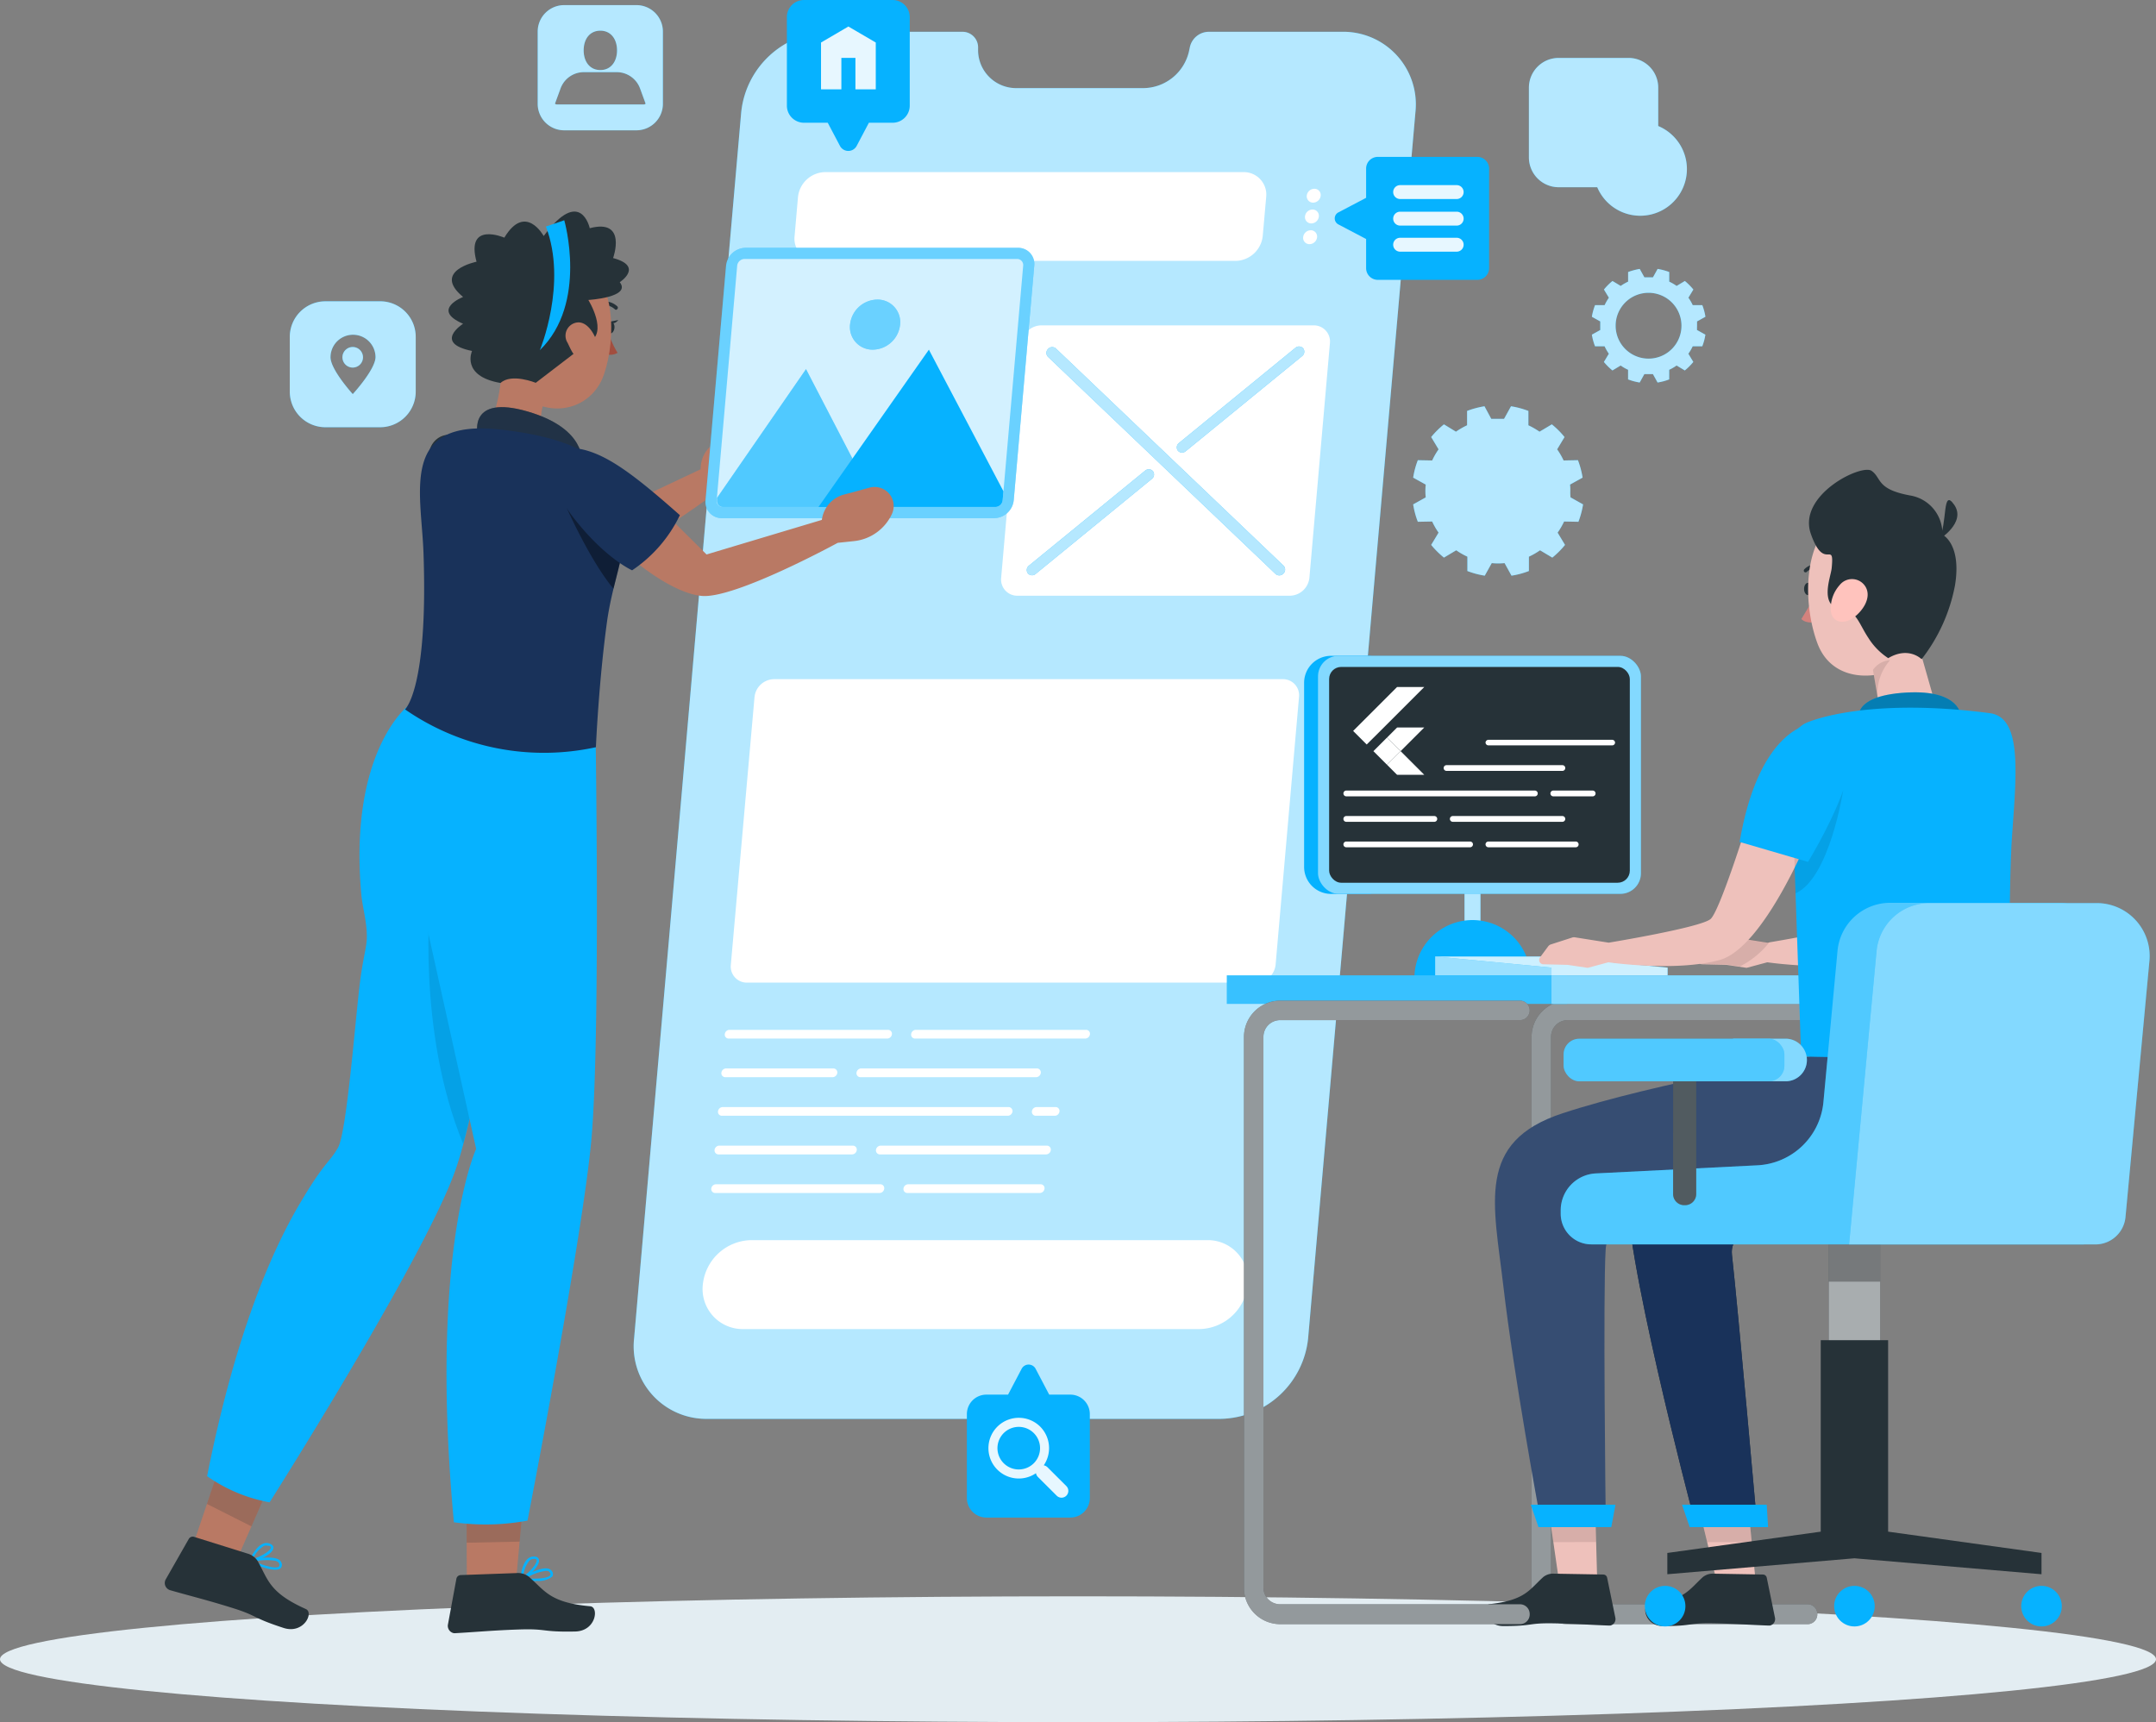<svg xmlns="http://www.w3.org/2000/svg" width="508.744" height="406.425" viewBox="0 0 508.744 406.425">
  <rect x="0" y="0" width="508.744" height="406.425" fill="#808080" stroke="none"/>
  <g id="App_development-rafiki_1_" data-name="App development-rafiki (1)" transform="translate(-51.29 -113.92)">
    <g id="freepik--Shadow--inject-46" transform="translate(51.29 490.643)">
      <ellipse id="freepik--path--inject-46" cx="254.372" cy="14.851" rx="254.372" ry="14.851" fill="#e3edf2"/>
    </g>
    <g id="freepik--Screen--inject-46" transform="translate(200.813 121.421)">
      <path id="Path_51241" data-name="Path 51241" d="M332.388,119.641H300.9a4.592,4.592,0,0,0-4.382,3.582l-.21.984a11.151,11.151,0,0,1-10.679,8.724H255.718a8.987,8.987,0,0,1-9.184-8.724v-.984a3.673,3.673,0,0,0-3.752-3.582H211.3a21.148,21.148,0,0,0-20.663,19L165.365,427.973a17.134,17.134,0,0,0,17.331,19.01H303.748a21.161,21.161,0,0,0,20.663-19.01l25.32-289.335a17.134,17.134,0,0,0-17.344-19Z" transform="translate(-165.261 -119.638)" fill="#06b2ff"/>
      <path id="Path_51242" data-name="Path 51242" d="M332.388,119.641H300.9a4.592,4.592,0,0,0-4.382,3.582l-.21.984a11.151,11.151,0,0,1-10.679,8.724H255.718a8.987,8.987,0,0,1-9.184-8.724v-.984a3.673,3.673,0,0,0-3.752-3.582H211.3a21.148,21.148,0,0,0-20.663,19L165.365,427.973a17.134,17.134,0,0,0,17.331,19.01H303.748a21.161,21.161,0,0,0,20.663-19.01l25.32-289.335a17.134,17.134,0,0,0-17.344-19Z" transform="translate(-165.261 -119.638)" fill="#fff" opacity="0.7"/>
      <path id="Path_51243" data-name="Path 51243" d="M299.507,236.25H235.222a3.818,3.818,0,0,1-3.857-4.224l4.841-55.351a4.7,4.7,0,0,1,4.592-4.224h64.285a3.8,3.8,0,0,1,3.857,4.224L304.1,232.025A4.71,4.71,0,0,1,299.507,236.25Z" transform="translate(-144.648 -103.164)" fill="#fff"/>
      <path id="Path_51244" data-name="Path 51244" d="M294.87,357.991H187.291a9.459,9.459,0,0,1-9.577-10.5h0A11.689,11.689,0,0,1,189.127,337H296.706a9.459,9.459,0,0,1,9.577,10.5h0A11.676,11.676,0,0,1,294.87,357.991Z" transform="translate(-161.395 -51.835)" fill="#fff"/>
      <path id="Path_51245" data-name="Path 51245" d="M298.282,165.832h-98.7a5.248,5.248,0,0,1-5.366-5.891l.8-9.184a6.56,6.56,0,0,1,6.4-5.877h98.7a5.313,5.313,0,0,1,5.379,5.877l-.813,9.184A6.56,6.56,0,0,1,298.282,165.832Z" transform="translate(-156.24 -111.764)" fill="#fff"/>
      <path id="Path_51246" data-name="Path 51246" d="M289.612,149.507a1.824,1.824,0,0,1-1.784,1.64,1.483,1.483,0,0,1-1.5-1.64,1.81,1.81,0,0,1,1.784-1.627,1.469,1.469,0,0,1,1.5,1.627Z" transform="translate(-127.497 -110.828)" fill="#fff"/>
      <path id="Path_51247" data-name="Path 51247" d="M289.279,153.25a1.81,1.81,0,0,1-1.771,1.64,1.483,1.483,0,0,1-1.5-1.64,1.811,1.811,0,0,1,1.771-1.64,1.482,1.482,0,0,1,1.5,1.64Z" transform="translate(-127.597 -109.664)" fill="#fff"/>
      <path id="Path_51248" data-name="Path 51248" d="M288.962,156.98a1.824,1.824,0,0,1-1.784,1.64,1.482,1.482,0,0,1-1.5-1.64,1.824,1.824,0,0,1,1.784-1.64,1.482,1.482,0,0,1,1.5,1.64Z" transform="translate(-127.7 -108.501)" fill="#fff"/>
      <path id="Path_51249" data-name="Path 51249" d="M306.684,307.709H186.6a3.8,3.8,0,0,1-3.857-4.224l5.589-63.17a4.7,4.7,0,0,1,4.592-4.224H312.969a3.8,3.8,0,0,1,3.844,4.224l-5.523,63.17A4.7,4.7,0,0,1,306.684,307.709Z" transform="translate(-159.814 -83.312)" fill="#fff"/>
      <path id="Path_51250" data-name="Path 51250" d="M219.973,301.23h-37.39a.918.918,0,0,1-.931-1.023h0a1.141,1.141,0,0,1,1.115-1.036h37.39a.918.918,0,0,1,.931,1.036h0A1.141,1.141,0,0,1,219.973,301.23Z" transform="translate(-160.15 -63.635)" fill="#fff"/>
      <path id="Path_51251" data-name="Path 51251" d="M256.248,301.23H216.116a.918.918,0,0,1-.945-1.023h0a1.141,1.141,0,0,1,1.115-1.036h40.145a.918.918,0,0,1,.932,1.036h0A1.141,1.141,0,0,1,256.248,301.23Z" transform="translate(-149.694 -63.635)" fill="#fff"/>
      <path id="Path_51252" data-name="Path 51252" d="M207.228,308.183H181.986a.931.931,0,0,1-.945-1.036h0a1.155,1.155,0,0,1,1.115-1.036h25.294a.945.945,0,0,1,.945,1.036h0a1.155,1.155,0,0,1-1.168,1.036Z" transform="translate(-160.341 -61.47)" fill="#fff"/>
      <path id="Path_51253" data-name="Path 51253" d="M247.717,308.183H206.286a.931.931,0,0,1-.945-1.036h0a1.154,1.154,0,0,1,1.128-1.036h41.418a.931.931,0,0,1,.945,1.036h0a1.141,1.141,0,0,1-1.115,1.036Z" transform="translate(-152.76 -61.47)" fill="#fff"/>
      <path id="Path_51254" data-name="Path 51254" d="M248.8,315.12H181.376a.918.918,0,0,1-.945-1.023h0a1.154,1.154,0,0,1,1.128-1.036H248.98a.945.945,0,0,1,.945,1.036h0a1.155,1.155,0,0,1-1.128,1.023Z" transform="translate(-160.531 -59.302)" fill="#fff"/>
      <path id="Path_51255" data-name="Path 51255" d="M242.283,315.12h-4.447a.918.918,0,0,1-.945-1.023h0a1.141,1.141,0,0,1,1.115-1.036h4.461a.918.918,0,0,1,.932,1.036h0a1.141,1.141,0,0,1-1.115,1.023Z" transform="translate(-142.919 -59.302)" fill="#fff"/>
      <path id="Path_51256" data-name="Path 51256" d="M212.242,322.073H180.756a.945.945,0,0,1-.945-1.036h0A1.154,1.154,0,0,1,180.939,320h31.487a.931.931,0,0,1,.945,1.036h0A1.155,1.155,0,0,1,212.242,322.073Z" transform="translate(-160.724 -57.137)" fill="#fff"/>
      <path id="Path_51257" data-name="Path 51257" d="M248.986,322.073h-39.2a.945.945,0,0,1-.945-1.036h0A1.154,1.154,0,0,1,209.969,320h39.188a.931.931,0,0,1,.945,1.036h0A1.155,1.155,0,0,1,248.986,322.073Z" transform="translate(-151.668 -57.137)" fill="#fff"/>
      <path id="Path_51258" data-name="Path 51258" d="M218.921,329.01H180.153a.918.918,0,0,1-.931-1.036h0a1.141,1.141,0,0,1,1.115-1.023h38.755a.918.918,0,0,1,.945,1.023h0A1.141,1.141,0,0,1,218.921,329.01Z" transform="translate(-160.909 -54.969)" fill="#fff"/>
      <path id="Path_51259" data-name="Path 51259" d="M245.947,329.01H214.723a.918.918,0,0,1-.931-1.036h0a1.141,1.141,0,0,1,1.115-1.023h31.224a.918.918,0,0,1,.945,1.023h0a1.154,1.154,0,0,1-1.128,1.036Z" transform="translate(-150.125 -54.969)" fill="#fff"/>
      <path id="Path_51260" data-name="Path 51260" d="M295.441,229.783a1.312,1.312,0,0,1-1.863.118l-53.7-51.244a1.312,1.312,0,0,1,0-1.85h0a1.312,1.312,0,0,1,1.863-.118l53.7,51.244A1.312,1.312,0,0,1,295.441,229.783Z" transform="translate(-142.103 -101.945)" fill="#06b2ff"/>
      <path id="Path_51261" data-name="Path 51261" d="M236.234,222.914h0a1.312,1.312,0,0,1,.275-1.863L263.9,198.656a1.312,1.312,0,0,1,1.837.118h0a1.312,1.312,0,0,1-.276,1.85l-27.393,22.408a1.312,1.312,0,0,1-1.837-.118Z" transform="translate(-143.206 -95.089)" fill="#06b2ff"/>
      <path id="Path_51262" data-name="Path 51262" d="M263.213,200.85h0a1.312,1.312,0,0,1,.276-1.85l27.446-22.434a1.312,1.312,0,0,1,1.837.118h0a1.312,1.312,0,0,1-.275,1.85l-27.446,22.434a1.312,1.312,0,0,1-1.837-.118Z" transform="translate(-134.789 -101.979)" fill="#06b2ff"/>
      <g id="Group_69955" data-name="Group 69955" transform="translate(97.396 74.411)" opacity="0.7">
        <path id="Path_51263" data-name="Path 51263" d="M295.441,229.783a1.312,1.312,0,0,1-1.863.118l-53.7-51.244a1.312,1.312,0,0,1,0-1.85h0a1.312,1.312,0,0,1,1.863-.118l53.7,51.244A1.312,1.312,0,0,1,295.441,229.783Z" transform="translate(-239.499 -176.356)" fill="#fff"/>
      </g>
      <g id="Group_69956" data-name="Group 69956" transform="translate(92.758 103.248)" opacity="0.7">
        <path id="Path_51264" data-name="Path 51264" d="M236.234,222.914h0a1.312,1.312,0,0,1,.275-1.863L263.9,198.656a1.312,1.312,0,0,1,1.837.118h0a1.312,1.312,0,0,1-.276,1.85l-27.393,22.408a1.312,1.312,0,0,1-1.837-.118Z" transform="translate(-235.964 -198.336)" fill="#fff"/>
      </g>
      <g id="Group_69957" data-name="Group 69957" transform="translate(128.16 74.267)" opacity="0.7">
        <path id="Path_51265" data-name="Path 51265" d="M263.213,200.85h0a1.312,1.312,0,0,1,.276-1.85l27.446-22.434a1.312,1.312,0,0,1,1.837.118h0a1.312,1.312,0,0,1-.275,1.85l-27.446,22.434a1.312,1.312,0,0,1-1.837-.118Z" transform="translate(-262.949 -176.246)" fill="#fff"/>
      </g>
    </g>
    <g id="freepik--Icons--inject-46" transform="translate(119.668 115.127)">
      <path id="Path_51266" data-name="Path 51266" d="M171.274,114.84H154.219A6.245,6.245,0,0,0,148,121.085V138.14a6.245,6.245,0,0,0,6.245,6.245H171.3a6.245,6.245,0,0,0,6.245-6.245V121.085a6.245,6.245,0,0,0-6.271-6.245Zm-8.488,6.035c2.558,0,3.936,2.086,3.936,4.644s-1.378,4.644-3.936,4.644-3.936-2.073-3.936-4.644,1.364-4.644,3.936-4.644Zm10.246,17.409H152.526a.63.63,0,0,1-.446-.184l1.312-3.582a5.851,5.851,0,0,1,5.5-3.857h7.754a5.864,5.864,0,0,1,5.51,3.857l1.312,3.582a.6.6,0,0,1-.433.184Z" transform="translate(-89.501 -114.84)" fill="#06b2ff"/>
      <path id="Path_51267" data-name="Path 51267" d="M171.274,114.84H154.219A6.245,6.245,0,0,0,148,121.085V138.14a6.245,6.245,0,0,0,6.245,6.245H171.3a6.245,6.245,0,0,0,6.245-6.245V121.085a6.245,6.245,0,0,0-6.271-6.245Zm-8.488,6.035c2.558,0,3.936,2.086,3.936,4.644s-1.378,4.644-3.936,4.644-3.936-2.073-3.936-4.644,1.364-4.644,3.936-4.644Zm10.246,17.409H152.526a.63.63,0,0,1-.446-.184l1.312-3.582a5.851,5.851,0,0,1,5.5-3.857h7.754a5.864,5.864,0,0,1,5.51,3.857l1.312,3.582a.6.6,0,0,1-.433.184Z" transform="translate(-89.501 -114.84)" fill="#fff" opacity="0.7"/>
      <path id="Path_51268" data-name="Path 51268" d="M124.729,168.12H111.82a8.4,8.4,0,0,0-8.41,8.4v12.909a8.41,8.41,0,0,0,8.41,8.41h12.909a8.4,8.4,0,0,0,8.4-8.41V176.516a8.383,8.383,0,0,0-8.4-8.4Zm-6.455,21.9s-5.248-5.759-5.248-8.7a5.307,5.307,0,1,1,10.614,0c-.066,2.939-5.366,8.7-5.366,8.7Z" transform="translate(-103.41 -98.22)" fill="#06b2ff"/>
      <path id="Path_51269" data-name="Path 51269" d="M115.32,176.34a2.427,2.427,0,1,0,2.414,2.414A2.427,2.427,0,0,0,115.32,176.34Z" transform="translate(-100.456 -95.656)" fill="#06b2ff"/>
      <g id="Group_69958" data-name="Group 69958" transform="translate(0 69.9)" opacity="0.7">
        <path id="Path_51270" data-name="Path 51270" d="M124.729,168.12H111.82a8.4,8.4,0,0,0-8.41,8.4v12.909a8.41,8.41,0,0,0,8.41,8.41h12.909a8.4,8.4,0,0,0,8.4-8.41V176.516a8.383,8.383,0,0,0-8.4-8.4Zm-6.455,21.9s-5.248-5.759-5.248-8.7a5.307,5.307,0,1,1,10.614,0c-.066,2.939-5.366,8.7-5.366,8.7Z" transform="translate(-103.41 -168.12)" fill="#fff"/>
        <path id="Path_51271" data-name="Path 51271" d="M115.32,176.34a2.427,2.427,0,1,0,2.414,2.414A2.427,2.427,0,0,0,115.32,176.34Z" transform="translate(-100.456 -165.556)" fill="#fff"/>
      </g>
      <path id="Path_51272" data-name="Path 51272" d="M335.7,142.891l8.646-5.589-8.646-5.6Z" transform="translate(-30.95 -109.581)" fill="#06b2ff"/>
      <path id="Path_51273" data-name="Path 51273" d="M349.777,124.34H333.3a7.019,7.019,0,0,0-7.019,7.019v16.478a7.032,7.032,0,0,0,7.019,7.019h16.478a7.019,7.019,0,0,0,7.019-7.019V131.359a7.006,7.006,0,0,0-7.019-7.019Zm-8.239,26.239a11.013,11.013,0,1,0,0-.013Z" transform="translate(-33.888 -111.877)" fill="#06b2ff"/>
      <g id="Group_69959" data-name="Group 69959" transform="translate(292.392 12.463)" opacity="0.7">
        <path id="Path_51274" data-name="Path 51274" d="M335.7,142.891l8.646-5.589-8.646-5.6Z" transform="translate(-323.342 -122.044)" fill="#fff"/>
        <path id="Path_51275" data-name="Path 51275" d="M349.777,124.34H333.3a7.019,7.019,0,0,0-7.019,7.019v16.478a7.032,7.032,0,0,0,7.019,7.019h16.478a7.019,7.019,0,0,0,7.019-7.019V131.359a7.006,7.006,0,0,0-7.019-7.019Zm-8.239,26.239a11.013,11.013,0,1,0,0-.013Z" transform="translate(-326.28 -124.34)" fill="#fff"/>
      </g>
    </g>
    <g id="freepik--Gears--inject-46" transform="translate(384.746 177.378)">
      <path id="Path_51276" data-name="Path 51276" d="M362.422,175.7v-1.01l1.981-1.1a13.012,13.012,0,0,0-.735-2.742h-2.257a11.18,11.18,0,0,0-1.023-1.758l1.168-1.929a13.922,13.922,0,0,0-2.007-2.02l-1.942,1.168a11.594,11.594,0,0,0-1.745-1.01v-2.27a14.29,14.29,0,0,0-2.742-.735l-1.1,1.981H350l-1.1-1.981a14.81,14.81,0,0,0-2.742.735v2.27a10.974,10.974,0,0,0-1.745,1.01l-1.942-1.168a13.367,13.367,0,0,0-2.02,2.02l1.168,1.929a12.232,12.232,0,0,0-1.01,1.758h-2.257a13.882,13.882,0,0,0-.748,2.742l1.981,1.1v2.02l-1.981,1.1a13.644,13.644,0,0,0,.748,2.742H340.6a12.232,12.232,0,0,0,1.01,1.758l-1.168,1.942a13.919,13.919,0,0,0,2.02,2.007l1.942-1.168a10.063,10.063,0,0,0,1.745,1.01v2.27a13.855,13.855,0,0,0,2.742.735l1.1-1.981h2.02l1.1,1.981a13.385,13.385,0,0,0,2.742-.735V186.1a10.572,10.572,0,0,0,1.745-1.01l1.942,1.168a14.511,14.511,0,0,0,2.007-2.007l-1.168-1.942a11.181,11.181,0,0,0,1.023-1.758h2.257a12.808,12.808,0,0,0,.735-2.742l-1.981-1.1C362.4,176.341,362.422,176.039,362.422,175.7Zm-11.44,7.767a7.767,7.767,0,1,1,7.767-7.767,7.767,7.767,0,0,1-7.767,7.767Z" transform="translate(-295.434 -162.29)" fill="#06b2ff"/>
      <path id="Path_51277" data-name="Path 51277" d="M362.422,175.7v-1.01l1.981-1.1a13.012,13.012,0,0,0-.735-2.742h-2.257a11.18,11.18,0,0,0-1.023-1.758l1.168-1.929a13.922,13.922,0,0,0-2.007-2.02l-1.942,1.168a11.594,11.594,0,0,0-1.745-1.01v-2.27a14.29,14.29,0,0,0-2.742-.735l-1.1,1.981H350l-1.1-1.981a14.81,14.81,0,0,0-2.742.735v2.27a10.974,10.974,0,0,0-1.745,1.01l-1.942-1.168a13.367,13.367,0,0,0-2.02,2.02l1.168,1.929a12.232,12.232,0,0,0-1.01,1.758h-2.257a13.882,13.882,0,0,0-.748,2.742l1.981,1.1v2.02l-1.981,1.1a13.644,13.644,0,0,0,.748,2.742H340.6a12.232,12.232,0,0,0,1.01,1.758l-1.168,1.942a13.919,13.919,0,0,0,2.02,2.007l1.942-1.168a10.063,10.063,0,0,0,1.745,1.01v2.27a13.855,13.855,0,0,0,2.742.735l1.1-1.981h2.02l1.1,1.981a13.385,13.385,0,0,0,2.742-.735V186.1a10.572,10.572,0,0,0,1.745-1.01l1.942,1.168a14.511,14.511,0,0,0,2.007-2.007l-1.168-1.942a11.181,11.181,0,0,0,1.023-1.758h2.257a12.808,12.808,0,0,0,.735-2.742l-1.981-1.1C362.4,176.341,362.422,176.039,362.422,175.7Zm-11.44,7.767a7.767,7.767,0,1,1,7.767-7.767,7.767,7.767,0,0,1-7.767,7.767Z" transform="translate(-295.434 -162.29)" fill="#fff" opacity="0.7"/>
      <path id="Path_51278" data-name="Path 51278" d="M342.548,206.994a11.514,11.514,0,0,0-.066-1.509l2.965-1.64a20.492,20.492,0,0,0-1.1-4.12l-3.385.066a16.859,16.859,0,0,0-1.522-2.624l1.745-2.9a20.321,20.321,0,0,0-3-3L335.28,193a17.9,17.9,0,0,0-2.624-1.509V188.1a20.138,20.138,0,0,0-4.106-1.1l-1.64,2.965h-3.017l-1.6-2.965a20.6,20.6,0,0,0-4.106,1.1v3.385A17.762,17.762,0,0,0,315.562,193l-2.834-1.732a20.412,20.412,0,0,0-3.017,3l1.745,2.9a16.793,16.793,0,0,0-1.509,2.624l-3.385-.066a19.678,19.678,0,0,0-1.1,4.12l2.965,1.64a14.5,14.5,0,0,0,0,3.017l-2.965,1.653a19.743,19.743,0,0,0,1.1,4.106l3.385-.066a16.221,16.221,0,0,0,1.509,2.624l-1.745,2.9a20.412,20.412,0,0,0,3.017,3l2.9-1.732a16.662,16.662,0,0,0,2.624,1.509v3.385a19.745,19.745,0,0,0,4.106,1.1l1.653-2.965a14.494,14.494,0,0,0,3.017,0l1.64,2.965a19.326,19.326,0,0,0,4.106-1.1V222.5a16.793,16.793,0,0,0,2.624-1.509l2.9,1.732a20.32,20.32,0,0,0,3-3l-1.745-2.9a16.286,16.286,0,0,0,1.522-2.624l3.385.066a20.6,20.6,0,0,0,1.1-4.106L342.6,208.5A9.669,9.669,0,0,1,342.548,206.994Zm-17.055,6.743a6.779,6.779,0,1,0-.039,0Z" transform="translate(-305.46 -154.582)" fill="#06b2ff"/>
      <path id="Path_51279" data-name="Path 51279" d="M342.548,206.994a11.514,11.514,0,0,0-.066-1.509l2.965-1.64a20.492,20.492,0,0,0-1.1-4.12l-3.385.066a16.859,16.859,0,0,0-1.522-2.624l1.745-2.9a20.321,20.321,0,0,0-3-3L335.28,193a17.9,17.9,0,0,0-2.624-1.509V188.1a20.138,20.138,0,0,0-4.106-1.1l-1.64,2.965h-3.017l-1.6-2.965a20.6,20.6,0,0,0-4.106,1.1v3.385A17.762,17.762,0,0,0,315.562,193l-2.834-1.732a20.412,20.412,0,0,0-3.017,3l1.745,2.9a16.793,16.793,0,0,0-1.509,2.624l-3.385-.066a19.678,19.678,0,0,0-1.1,4.12l2.965,1.64a14.5,14.5,0,0,0,0,3.017l-2.965,1.653a19.743,19.743,0,0,0,1.1,4.106l3.385-.066a16.221,16.221,0,0,0,1.509,2.624l-1.745,2.9a20.412,20.412,0,0,0,3.017,3l2.9-1.732a16.662,16.662,0,0,0,2.624,1.509v3.385a19.745,19.745,0,0,0,4.106,1.1l1.653-2.965a14.494,14.494,0,0,0,3.017,0l1.64,2.965a19.326,19.326,0,0,0,4.106-1.1V222.5a16.793,16.793,0,0,0,2.624-1.509l2.9,1.732a20.32,20.32,0,0,0,3-3l-1.745-2.9a16.286,16.286,0,0,0,1.522-2.624l3.385.066a20.6,20.6,0,0,0,1.1-4.106L342.6,208.5A9.669,9.669,0,0,1,342.548,206.994Zm-17.055,6.743a6.779,6.779,0,1,0-.039,0Z" transform="translate(-305.46 -154.582)" fill="#fff" opacity="0.7"/>
    </g>
    <g id="freepik--speech-bubbles--inject-46" transform="translate(236.969 113.92)">
      <path id="Path_51280" data-name="Path 51280" d="M298.76,144.921V151.8l-6.56,3.45a1.6,1.6,0,0,0,0,2.821l6.56,3.45v6.875a2.768,2.768,0,0,0,2.768,2.768H325a2.781,2.781,0,0,0,2.781-2.768V144.921A2.781,2.781,0,0,0,325,142.14h-23.51A2.768,2.768,0,0,0,298.76,144.921Z" transform="translate(-162.082 -105.117)" fill="#06b2ff"/>
      <g id="Group_69960" data-name="Group 69960" transform="translate(143.067 43.688)" opacity="0.9">
        <path id="Path_51281" data-name="Path 51281" d="M303.51,150.5h13.342a1.64,1.64,0,1,0,0-3.28H303.51a1.64,1.64,0,1,0,0,3.28Z" transform="translate(-301.87 -147.22)" fill="#fff"/>
        <path id="Path_51282" data-name="Path 51282" d="M316.852,152H303.51a1.64,1.64,0,1,0,0,3.28h13.342a1.64,1.64,0,1,0,0-3.28Z" transform="translate(-301.87 -145.729)" fill="#fff"/>
        <path id="Path_51283" data-name="Path 51283" d="M316.852,156.69H303.51a1.64,1.64,0,1,0,0,3.28h13.342a1.64,1.64,0,1,0,0-3.28Z" transform="translate(-301.87 -144.266)" fill="#fff"/>
      </g>
      <path id="Path_51284" data-name="Path 51284" d="M196.861,142.888h5.6l2.886,5.471a2.23,2.23,0,0,0,3.936,0l2.886-5.471h5.6a4.041,4.041,0,0,0,4.041-4.054V117.961a4.041,4.041,0,0,0-4.041-4.041H196.861a4.028,4.028,0,0,0-4.041,4.041v20.991A4.041,4.041,0,0,0,196.861,142.888Z" transform="translate(-192.82 -113.92)" fill="#06b2ff"/>
      <path id="Path_51285" data-name="Path 51285" d="M205.415,118.69l-6.455,3.778v11.047h4.8V126.1h3.319v7.412h4.8V122.468Z" transform="translate(-190.905 -112.432)" fill="#fff" opacity="0.9"/>
      <path id="Path_51286" data-name="Path 51286" d="M249.605,366.476H244.62l-3.214-6.114a1.863,1.863,0,0,0-3.28,0l-3.214,6.114h-5.117a4.6,4.6,0,0,0-4.6,4.6v19.81a4.6,4.6,0,0,0,4.6,4.6h19.81a4.6,4.6,0,0,0,4.6-4.6v-19.81a4.6,4.6,0,0,0-4.6-4.6Z" transform="translate(-182.723 -37.35)" fill="#06b2ff"/>
      <path id="Path_51287" data-name="Path 51287" d="M241.3,371.059a7.163,7.163,0,1,0-1.01,10.968,1.653,1.653,0,0,0,.433.866l4.461,4.448a1.6,1.6,0,1,0,2.27-2.27L243,380.623a1.613,1.613,0,0,0-.879-.446A7.189,7.189,0,0,0,241.3,371.059Zm-1.522,8.62a5.025,5.025,0,1,1,1.474-3.555,5.025,5.025,0,0,1-1.474,3.555Z" transform="translate(-181.513 -34.363)" fill="#fff" opacity="0.9"/>
    </g>
    <g id="freepik--character-2--inject-46" transform="translate(340.782 224.796)">
      <path id="Path_51288" data-name="Path 51288" d="M420.445,265.072s-10.692,26.5-21.162,29.361-26.239.538-26.239.538l-4.88,1.312-4.789-.708h-.171l-5.392-.131a1.023,1.023,0,0,1-.918-1.614l1.928-2.624a1.312,1.312,0,0,1,.643-.459l5.143-1.653a1.417,1.417,0,0,1,.617,0l7.872,1.246s21.844-3.582,24.074-5.6,8.8-23.208,8.8-23.208Z" transform="translate(-245.512 -178.751)" fill="#eec1bb"/>
      <path id="Path_51289" data-name="Path 51289" d="M373.589,283.646l-.512.079-7.872-1.246a1.418,1.418,0,0,0-.617,0l-5.143,1.653a1.312,1.312,0,0,0-.643.459l-1.929,2.624a1.023,1.023,0,0,0,.918,1.614l5.392.131h.171l3.214.472a20.6,20.6,0,0,0,7.019-5.786Z" transform="translate(-245.518 -172.227)" opacity="0.1"/>
      <path id="Path_51290" data-name="Path 51290" d="M415.65,244.35c-7.767-2.545-18.7,3.293-22.88,27.747l16.124,4.762S426.749,248,415.65,244.35Z" transform="translate(-234.262 -184.281)" fill="#06b2ff"/>
      <path id="Path_51291" data-name="Path 51291" d="M375.77,220.206c0,.813.433,1.456.958,1.456s.984-.7.945-1.482-.433-1.443-.958-1.43S375.77,219.406,375.77,220.206Z" transform="translate(-239.564 -192.095)" fill="#263238"/>
      <path id="Path_51292" data-name="Path 51292" d="M379.1,220.47l-3.818,6.31s1.312,1.5,4.185.394Z" transform="translate(-239.717 -191.559)" fill="#d4827d"/>
      <path id="Path_51293" data-name="Path 51293" d="M379.682,216.189a.407.407,0,0,1-.38.131,3.293,3.293,0,0,0-2.873.905.433.433,0,0,1-.59,0,.446.446,0,0,1,0-.6,4.08,4.08,0,0,1,3.621-1.168.42.42,0,0,1,.367.472h0a.5.5,0,0,1-.144.262Z" transform="translate(-239.58 -193.142)" fill="#263238"/>
      <path id="Path_51294" data-name="Path 51294" d="M406.411,218.814c.59,10.666,1.076,15.179-3.634,21.24-7.517,6.494-20.322,7.531-24.1-2.742-3.4-9.184-3.792-25.1,6.074-30.594a14.576,14.576,0,0,1,19.837,5.654,14.812,14.812,0,0,1,1.823,6.442Z" transform="translate(-239.336 -196.423)" fill="#eec1bb"/>
      <path id="Path_51295" data-name="Path 51295" d="M387.97,234.092l2.7,15.809,13.172-3.044-4.6-16.137Z" transform="translate(-235.759 -188.361)" fill="#eec1bb"/>
      <path id="Path_51296" data-name="Path 51296" d="M382.015,221.611c.669-6.927-1.719,1.076-4.92-8.068s11.926-16.57,14.34-14.864,1.036,4.316,9.039,5.8a9.092,9.092,0,0,1,7.662,9.249s4.6,2.125,2.965,12.017a40.539,40.539,0,0,1-7.872,17.383s-3.031-3.122-7.872-.249a15.546,15.546,0,0,1-4.684-4.775c-2.152-3.227-2.821-6.3-5.772-6.56C378.735,230.978,381.792,223.894,382.015,221.611Z" transform="translate(-239.289 -198.433)" fill="#263238"/>
      <path id="Path_51297" data-name="Path 51297" d="M400,213.22s6.56-4.015,3.647-8.226S402.138,209.639,400,213.22Z" transform="translate(-232.006 -196.733)" fill="#263238"/>
      <path id="Path_51298" data-name="Path 51298" d="M382.669,219.507a8.239,8.239,0,0,0-2.086,5.943c.184,2.886,3.017,3.4,5.248,1.824s4.342-4.644,3.057-7.176a3.713,3.713,0,0,0-6.219-.59Z" transform="translate(-238.067 -192.302)" fill="#ffc3bd"/>
      <path id="Path_51299" data-name="Path 51299" d="M388.16,234.976l1.076,6.271a11.808,11.808,0,0,1,2.965-8.567A5.313,5.313,0,0,0,388.16,234.976Z" transform="translate(-235.7 -187.75)" opacity="0.1"/>
      <rect id="Rectangle_28160" data-name="Rectangle 28160" width="3.765" height="22.211" transform="translate(56.085 88.001)" fill="#06b2ff"/>
      <rect id="Rectangle_28161" data-name="Rectangle 28161" width="3.765" height="22.211" transform="translate(56.085 88.001)" fill="#fff" opacity="0.7"/>
      <path id="Path_51300" data-name="Path 51300" d="M301.593,231.89h-9.38a6.363,6.363,0,0,0-6.363,6.363v43.464a6.363,6.363,0,0,0,6.363,6.363h9.38Z" transform="translate(-267.614 -187.996)" fill="#06b2ff"/>
      <rect id="Rectangle_28162" data-name="Rectangle 28162" width="76.197" height="56.177" rx="4.85" transform="translate(21.516 43.894)" fill="#06b2ff"/>
      <rect id="Rectangle_28163" data-name="Rectangle 28163" width="76.197" height="56.177" rx="4.85" transform="translate(21.516 43.894)" fill="#fff" opacity="0.5"/>
      <rect id="Rectangle_28164" data-name="Rectangle 28164" width="70.95" height="50.929" rx="2.85" transform="translate(24.14 46.517)" fill="#263238"/>
      <path id="Path_51301" data-name="Path 51301" d="M305.69,292.7a13.71,13.71,0,0,1,27.406,0Z" transform="translate(-261.425 -173.172)" fill="#06b2ff"/>
      <path id="Path_51302" data-name="Path 51302" d="M336.856,285.98H309.45v4.447h54.813V288.6Z" transform="translate(-260.252 -171.124)" fill="#06b2ff"/>
      <path id="Path_51303" data-name="Path 51303" d="M336.856,285.98H309.45v4.447h54.813V288.6Z" transform="translate(-260.252 -171.124)" fill="#fff" opacity="0.8"/>
      <path id="Path_51304" data-name="Path 51304" d="M336.856,290.427H309.45V285.98l27.406,2.624Z" transform="translate(-260.252 -171.124)" fill="#06b2ff"/>
      <path id="Path_51305" data-name="Path 51305" d="M336.856,290.427H309.45V285.98l27.406,2.624Z" transform="translate(-260.252 -171.124)" fill="#fff" opacity="0.6"/>
      <path id="Path_51306" data-name="Path 51306" d="M391.885,441.067H335.353a8.58,8.58,0,0,1-8.593-8.58V302.5a8.58,8.58,0,0,1,8.593-8.58h56.531a2.3,2.3,0,0,1,2.3,2.3h0a2.3,2.3,0,0,1-2.3,2.3H335.353a3.936,3.936,0,0,0-4,3.936V432.434a3.936,3.936,0,0,0,4,3.936h56.531a2.3,2.3,0,0,1,2.3,2.3h0a2.3,2.3,0,0,1-2.3,2.4Z" transform="translate(-254.853 -168.647)" fill="#263238"/>
      <g id="Group_69961" data-name="Group 69961" transform="translate(71.907 125.273)" opacity="0.5">
        <path id="Path_51307" data-name="Path 51307" d="M391.885,441.067H335.353a8.58,8.58,0,0,1-8.593-8.58V302.5a8.58,8.58,0,0,1,8.593-8.58h56.531a2.3,2.3,0,0,1,2.3,2.3h0a2.3,2.3,0,0,1-2.3,2.3H335.353a3.936,3.936,0,0,0-4,3.936V432.434a3.936,3.936,0,0,0,4,3.936h56.531a2.3,2.3,0,0,1,2.3,2.3h0a2.3,2.3,0,0,1-2.3,2.4Z" transform="translate(-326.76 -293.92)" fill="#fff"/>
      </g>
      <rect id="Rectangle_28165" data-name="Rectangle 28165" width="80.278" height="6.73" transform="translate(0 119.304)" fill="#06b2ff"/>
      <rect id="Rectangle_28166" data-name="Rectangle 28166" width="80.278" height="6.73" transform="translate(0 119.304)" fill="#fff" opacity="0.2"/>
      <rect id="Rectangle_28167" data-name="Rectangle 28167" width="68.47" height="6.73" transform="translate(76.604 119.304)" fill="#06b2ff"/>
      <rect id="Rectangle_28168" data-name="Rectangle 28168" width="68.47" height="6.73" transform="translate(76.604 119.304)" fill="#fff" opacity="0.5"/>
      <path id="Path_51308" data-name="Path 51308" d="M367.649,369.73l3.791,38.335h-9.079l-9.092-37.338Z" transform="translate(-246.583 -144.999)" fill="#eec1bb"/>
      <path id="Path_51309" data-name="Path 51309" d="M363.4,397l11.584.2a.931.931,0,0,1,.892.748l1.942,9.459a1.561,1.561,0,0,1-1.194,1.837H376.3c-4.185-.144-7.872-.433-13.119-.525-6.127-.1-4.592.656-11.807.643-4.342,0-5.051-4.972-3.214-5.182,8.462-.918,9.38-3.45,12.686-6.415A3.752,3.752,0,0,1,363.4,397Z" transform="translate(-248.474 -136.495)" fill="#263238"/>
      <path id="Path_51310" data-name="Path 51310" d="M370.456,398.055l-2.808-28.325-14.379,1,6.652,27.328Z" transform="translate(-246.583 -144.999)" opacity="0.1"/>
      <path id="Path_51311" data-name="Path 51311" d="M432.721,302.36l-37.233,1.312s-50.155,17.541-51.467,31.014c-1.443,13.88,15.4,77.654,15.4,77.654h14.969s-4.133-46.8-5.707-61.123,52.2-9.59,61.543-21.8C438.769,318.208,432.721,302.36,432.721,302.36Z" transform="translate(-249.496 -166.014)" fill="#263238"/>
      <path id="Path_51312" data-name="Path 51312" d="M432.721,302.36l-37.233,1.312s-50.155,17.541-51.467,31.014c-1.443,13.88,15.4,77.654,15.4,77.654h14.969s-4.133-46.8-5.707-61.123,52.2-9.59,61.543-21.8C438.769,318.208,432.721,302.36,432.721,302.36Z" transform="translate(-249.496 -166.014)" fill="#19325a"/>
      <path id="Path_51313" data-name="Path 51313" d="M373.8,384.59l.328,5.287h-18.5l-1.81-5.287Z" transform="translate(-246.412 -140.363)" fill="#06b2ff"/>
      <path id="Path_51314" data-name="Path 51314" d="M340.961,371.12l1,36.511h-8.921L327.75,371.12Z" transform="translate(-254.544 -144.565)" fill="#eec1bb"/>
      <path id="Path_51315" data-name="Path 51315" d="M334.69,397l11.584.2a.931.931,0,0,1,.892.748l1.942,9.459a1.561,1.561,0,0,1-1.194,1.837h-.328c-4.185-.144-7.872-.433-13.119-.525-6.14-.1-4.592.656-11.807.643-4.343,0-5.051-4.972-3.214-5.182,8.462-.918,9.38-3.45,12.686-6.415A3.726,3.726,0,0,1,334.69,397Z" transform="translate(-257.43 -136.495)" fill="#263238"/>
      <path id="Path_51316" data-name="Path 51316" d="M341.683,397.595l-.722-26.475H327.75l3.844,26.5C334.467,397.634,338.416,397.608,341.683,397.595Z" transform="translate(-254.544 -144.565)" opacity="0.1"/>
      <path id="Path_51317" data-name="Path 51317" d="M423.943,305.443s3.1,28.312-25.7,29.637-51.284,4.618-51.94,14.864,0,62.448,0,62.448H330.651s-6.087-33.008-8.462-53.475c-2.309-19.876-6.56-34.294,13.867-41.024,21.686-7.163,60.231-13.775,60.231-13.775l27.761-1.758Z" transform="translate(-256.907 -166.014)" fill="#364d72"/>
      <path id="Path_51318" data-name="Path 51318" d="M346.6,384.59l-.984,5.287H328.43l-1.81-5.287Z" transform="translate(-254.896 -140.363)" fill="#06b2ff"/>
      <path id="Path_51319" data-name="Path 51319" d="M409.755,244.155s0-6.376-12.9-5.641c-13.7.787-11.112,6.9-11.112,6.9Z" transform="translate(-236.513 -185.949)" fill="#06b2ff"/>
      <path id="Path_51320" data-name="Path 51320" d="M409.755,244.155s0-6.376-12.9-5.641c-13.7.787-11.112,6.9-11.112,6.9Z" transform="translate(-236.513 -185.949)" opacity="0.3"/>
      <path id="Path_51321" data-name="Path 51321" d="M425.581,271.893c-.866,12.608-.564,50.536-.564,50.536s-27.551,1.81-49.171,1.1l-2.506-72.957a6.416,6.416,0,0,1,4.12-5.943c6.114-2.375,20.466-5.064,42.914-2.112C428.113,243.555,426.6,256.989,425.581,271.893Z" transform="translate(-240.323 -185.086)" fill="#06b2ff"/>
      <path id="Path_51322" data-name="Path 51322" d="M391.865,265.072s-10.705,26.5-21.162,29.361-26.239.538-26.239.538l-4.88,1.312-4.775-.708h-.171l-5.405-.131a1.023,1.023,0,0,1-.918-1.614l1.942-2.624a1.312,1.312,0,0,1,.643-.459l5.13-1.653a1.47,1.47,0,0,1,.63,0l7.872,1.246s21.844-3.582,24.061-5.6,8.816-23.208,8.816-23.208Z" transform="translate(-254.427 -178.751)" fill="#eec1bb"/>
      <path id="Path_51323" data-name="Path 51323" d="M377.377,255.3s-1.666,1.981-3.687,4.841l.722,21.122c8.042-3.555,11.23-24.258,11.23-24.258l-5.248-3.7Z" transform="translate(-240.213 -181.315)" opacity="0.1"/>
      <path id="Path_51324" data-name="Path 51324" d="M387.073,244.35c-7.767-2.545-18.708,3.293-22.893,27.747l16.137,4.71S398.172,248,387.073,244.35Z" transform="translate(-243.18 -184.281)" fill="#06b2ff"/>
      <rect id="Rectangle_28169" data-name="Rectangle 28169" width="12.135" height="35.567" transform="translate(142.03 182.802)" fill="#263238"/>
      <rect id="Rectangle_28170" data-name="Rectangle 28170" width="12.135" height="35.567" transform="translate(142.03 182.802)" fill="#fff" opacity="0.6"/>
      <path id="Path_51325" data-name="Path 51325" d="M403.277,400.183V355h-15.9v45.183l-36.2,5.025v5.025l44.147-3.765,44.147,3.765v-5.025Z" transform="translate(-247.235 -149.594)" fill="#263238"/>
      <circle id="Ellipse_1029" data-name="Ellipse 1029" cx="4.789" cy="4.789" r="4.789" transform="translate(98.632 263.381)" fill="#06b2ff"/>
      <circle id="Ellipse_1030" data-name="Ellipse 1030" cx="4.789" cy="4.789" r="4.789" transform="translate(187.45 263.381)" fill="#06b2ff"/>
      <circle id="Ellipse_1031" data-name="Ellipse 1031" cx="4.789" cy="4.789" r="4.789" transform="translate(143.303 263.381)" fill="#06b2ff"/>
      <rect id="Rectangle_28171" data-name="Rectangle 28171" width="12.135" height="8.79" transform="translate(142.03 182.802)" opacity="0.3"/>
      <path id="Path_51326" data-name="Path 51326" d="M449.287,276.32H409.746a12.49,12.49,0,0,0-12.424,11.322l-3.332,35.724a16.465,16.465,0,0,1-15.546,14.9l-38.164,1.915A8.724,8.724,0,0,0,332,348.9v.8a7.229,7.229,0,0,0,7.229,7.229H455.453l6.258-66.909a12.49,12.49,0,0,0-12.424-13.7Z" transform="translate(-253.218 -174.137)" fill="#06b2ff"/>
      <path id="Path_51327" data-name="Path 51327" d="M449.287,276.32H409.746a12.49,12.49,0,0,0-12.424,11.322l-3.332,35.724a16.465,16.465,0,0,1-15.546,14.9l-38.164,1.915A8.724,8.724,0,0,0,332,348.9v.8a7.229,7.229,0,0,0,7.229,7.229H455.453l6.258-66.909a12.49,12.49,0,0,0-12.424-13.7Z" transform="translate(-253.218 -174.137)" fill="#fff" opacity="0.3"/>
      <path id="Path_51328" data-name="Path 51328" d="M352.22,307h5.445v28.482a2.624,2.624,0,0,1-2.624,2.624h-.2a2.624,2.624,0,0,1-2.624-2.624Z" transform="translate(-246.911 -164.567)" fill="#263238"/>
      <path id="Path_51329" data-name="Path 51329" d="M352.22,307h5.445v28.482a2.624,2.624,0,0,1-2.624,2.624h-.2a2.624,2.624,0,0,1-2.624-2.624Z" transform="translate(-246.911 -164.567)" fill="#fff" opacity="0.2"/>
      <path id="Path_51330" data-name="Path 51330" d="M375.109,300.772H363v10.036h12.135a5.025,5.025,0,1,0,0-10.036Z" transform="translate(-243.548 -166.512)" fill="#06b2ff"/>
      <path id="Path_51331" data-name="Path 51331" d="M375.109,300.772H363v10.036h12.135a5.025,5.025,0,1,0,0-10.036Z" transform="translate(-243.548 -166.512)" fill="#fff" opacity="0.5"/>
      <rect id="Rectangle_28172" data-name="Rectangle 28172" width="52.097" height="10.049" rx="3.69" transform="translate(79.464 134.26)" fill="#06b2ff"/>
      <rect id="Rectangle_28173" data-name="Rectangle 28173" width="52.097" height="10.049" rx="3.69" transform="translate(79.464 134.26)" fill="#fff" opacity="0.3"/>
      <path id="Path_51332" data-name="Path 51332" d="M442,356.923H383.87l6.481-69.231a12.49,12.49,0,0,1,12.424-11.322h39.542a12.49,12.49,0,0,1,12.424,13.644l-5.655,60.533A7.124,7.124,0,0,1,442,356.923Z" transform="translate(-237.038 -174.121)" fill="#06b2ff"/>
      <path id="Path_51333" data-name="Path 51333" d="M442,356.923H383.87l6.481-69.231a12.49,12.49,0,0,1,12.424-11.322h39.542a12.49,12.49,0,0,1,12.424,13.644l-5.655,60.533A7.124,7.124,0,0,1,442,356.923Z" transform="translate(-237.038 -174.121)" fill="#fff" opacity="0.5"/>
      <path id="Path_51334" data-name="Path 51334" d="M340.155,441.067H283.623a8.58,8.58,0,0,1-8.593-8.58V302.5a8.58,8.58,0,0,1,8.593-8.58h56.531a2.3,2.3,0,0,1,2.3,2.3h0a2.3,2.3,0,0,1-2.3,2.3H283.623a3.936,3.936,0,0,0-4,3.936V432.434a3.936,3.936,0,0,0,4,3.936h56.531a2.3,2.3,0,0,1,2.3,2.3h0a2.3,2.3,0,0,1-2.3,2.4Z" transform="translate(-270.989 -168.647)" fill="#263238"/>
      <g id="Group_69962" data-name="Group 69962" transform="translate(4.041 125.273)" opacity="0.5">
        <path id="Path_51335" data-name="Path 51335" d="M340.155,441.067H283.623a8.58,8.58,0,0,1-8.593-8.58V302.5a8.58,8.58,0,0,1,8.593-8.58h56.531a2.3,2.3,0,0,1,2.3,2.3h0a2.3,2.3,0,0,1-2.3,2.3H283.623a3.936,3.936,0,0,0-4,3.936V432.434a3.936,3.936,0,0,0,4,3.936h56.531a2.3,2.3,0,0,1,2.3,2.3h0a2.3,2.3,0,0,1-2.3,2.4Z" transform="translate(-275.03 -293.92)" fill="#fff"/>
      </g>
      <path id="Path_51340" data-name="Path 51340" d="M348.392,248.312h-29.23a.682.682,0,0,1-.682-.682h0a.682.682,0,0,1,.682-.63h29.2a.682.682,0,0,1,.682.682h0a.682.682,0,0,1-.656.63Z" transform="translate(-257.435 -183.283)" fill="#fff"/>
      <path id="Path_51342" data-name="Path 51342" d="M336.983,252.9H309.629a.669.669,0,0,1-.669-.682h0a.669.669,0,0,1,.669-.669h27.354a.669.669,0,0,1,.669.669h0a.669.669,0,0,1-.669.682Z" transform="translate(-257.795 -181.851)" fill="#fff"/>
      <path id="Path_51343" data-name="Path 51343" d="M338.09,257.494h-44.5a.682.682,0,0,1-.669-.682h0a.669.669,0,0,1,.669-.682h44.5a.682.682,0,0,1,.682.682h0a.682.682,0,0,1-.682.682Z" transform="translate(-265.409 -180.435)" fill="#fff"/>
      <path id="Path_51344" data-name="Path 51344" d="M340.121,257.494h-9.289a.682.682,0,0,1-.682-.682h0a.682.682,0,0,1,.682-.682h9.289a.682.682,0,0,1,.682.682h0a.682.682,0,0,1-.682.682Z" transform="translate(-253.795 -180.435)" fill="#fff"/>
      <path id="Path_51345" data-name="Path 51345" d="M314.37,262.074H293.589a.669.669,0,0,1-.669-.682h0a.669.669,0,0,1,.669-.682H314.37a.682.682,0,0,1,.682.682h0A.682.682,0,0,1,314.37,262.074Z" transform="translate(-265.409 -179.006)" fill="#fff"/>
      <path id="Path_51346" data-name="Path 51346" d="M338.61,262.074H312.752a.682.682,0,0,1-.682-.682h0a.682.682,0,0,1,.682-.682H338.61a.682.682,0,0,1,.682.682h0A.682.682,0,0,1,338.61,262.074Z" transform="translate(-259.435 -179.006)" fill="#fff"/>
      <path id="Path_51347" data-name="Path 51347" d="M322.806,266.651H293.589a.669.669,0,0,1-.669-.682h0a.669.669,0,0,1,.669-.669h29.217a.669.669,0,0,1,.682.669h0A.682.682,0,0,1,322.806,266.651Z" transform="translate(-265.409 -177.575)" fill="#fff"/>
      <path id="Path_51348" data-name="Path 51348" d="M339.8,266.651H319.162a.682.682,0,0,1-.682-.682h0a.669.669,0,0,1,.682-.669h20.611a.669.669,0,0,1,.669.669h0a.669.669,0,0,1-.643.682Z" transform="translate(-257.435 -177.575)" fill="#fff"/>
      <g id="Google-flutter-logo" transform="translate(29.807 51.255)">
        <path id="Path_51237" data-name="Path 51237" d="M14.949,4.007,21.374,4,10.6,14.773,7.786,17.566l-3.2-3.2Zm-.06,9.619c.083-.11.237-.056.353-.07l6.126,0-5.583,5.577-3.213-3.193Z" transform="translate(-4.59 -4)" fill="#fff"/>
        <path id="Path_51239" data-name="Path 51239" d="M65.36,159.008l3.2-3.2L71.775,159l.013.014-3.225,3.2Z" transform="translate(-60.58 -143.868)" fill="#fff"/>
        <path id="Path_51240" data-name="Path 51240" d="M106.08,199.775l3.225-3.2,5.572,5.577c-2.1,0-4.2,0-6.295,0-.12.027-.194-.083-.27-.15Z" transform="translate(-98.096 -181.431)" fill="#fff"/>
      </g>
    </g>
    <g id="freepik--character-1--inject-46" transform="translate(90.171 163.851)">
      <path id="Path_51349" data-name="Path 51349" d="M142.768,176.82c.538,6.179-.8,17.37-5.458,20.991,7.6,2.742,15.651,7.465,20.794,13.7,5.1-7.426-.7-11.663-.7-11.663-6.56-2.335-5.864-7.308-4.172-11.886Z" transform="translate(-63.338 -144.23)" fill="#b97964"/>
      <path id="Path_51350" data-name="Path 51350" d="M160.4,173.073c-.079.774.289,1.443.8,1.5s.971-.551,1.05-1.312-.289-1.443-.8-1.5S160.494,172.3,160.4,173.073Z" transform="translate(-56.138 -145.809)" fill="#263238"/>
      <path id="Path_51351" data-name="Path 51351" d="M161.05,171.857l1.9-.367S161.863,172.894,161.05,171.857Z" transform="translate(-55.932 -145.892)" fill="#263238"/>
      <path id="Path_51352" data-name="Path 51352" d="M160.722,173.39a21.463,21.463,0,0,0,2.322,5.248,3.4,3.4,0,0,1-2.834.262Z" transform="translate(-56.194 -145.3)" fill="#a24e3f"/>
      <path id="Path_51353" data-name="Path 51353" d="M163.019,170.127a.538.538,0,0,0,.315-.171.472.472,0,0,0,0-.643,4.566,4.566,0,0,0-4.054-1.089.485.485,0,0,0-.144.643.433.433,0,0,0,.394.21,3.713,3.713,0,0,1,3.2.905A.472.472,0,0,0,163.019,170.127Z" transform="translate(-56.55 -146.944)" fill="#263238"/>
      <path id="Path_51354" data-name="Path 51354" d="M141.038,172.08c-.3,9.59-.63,13.67,3.647,19.023,6.442,8.042,18.1,6.284,21.227-3.057,2.808-8.41,2.834-22.736-6-27.38S141.313,162.464,141.038,172.08Z" transform="translate(-62.225 -149.749)" fill="#b97964"/>
      <path id="Path_51355" data-name="Path 51355" d="M144.239,192.427c-9.433-1.614-6.73-7.557-6.73-7.557-9.289-1.876-2.112-6.415-2.112-6.415-7.727-3.332,0-6.324,0-6.324-7.452-6.179,3.175-8.318,3.175-8.318-2.624-9.643,6.56-5.681,6.56-5.681,4.985-8.291,9.289-.38,9.289-.38,8.738-11.807,10.863-1.85,10.863-1.85,8.934-2.348,5.51,7.045,5.51,7.045,7.347,1.968,1.574,5.694,1.574,5.694,2.834,3.582-7.412,4.2-7.412,4.2s4.88,7.872,0,10.036l-12.411,9.512S146.81,190.053,144.239,192.427Z" transform="translate(-65.006 -151.979)" fill="#263238"/>
      <path id="Path_51356" data-name="Path 51356" d="M148.39,184.2s6.56-15.743,1.43-29.178l4.329-1.482S159.8,173.075,148.39,184.2Z" transform="translate(-59.882 -151.492)" fill="#06b2ff"/>
      <path id="Path_51357" data-name="Path 51357" d="M153.5,176.738c1.076,2.257,1.5,3.24,3.044,3.936a2.808,2.808,0,0,0,4.119-3.122c-.407-2.257-2.138-5.576-4.539-5.641a3.136,3.136,0,0,0-2.624,4.828Z" transform="translate(-58.443 -145.761)" fill="#b97964"/>
      <path id="Path_51358" data-name="Path 51358" d="M149.77,203.551s8.882,6.56,12.49,9.184l25.7-12.122h0a7.1,7.1,0,0,1,4.329-6.717l1.837-.761L198,191.4a4.487,4.487,0,0,1,4.474.472h0a4.5,4.5,0,0,1,1.666,4.907h0a11.112,11.112,0,0,1-7.872,7.635l-3.752.984s-22.027,16.688-29.9,17.081-19.4-7.334-19.4-7.334Z" transform="translate(-61.497 -139.802)" fill="#b97964"/>
      <path id="Path_51359" data-name="Path 51359" d="M133.036,192.14c6.783,0,14.366,4.224,26.239,11.965a32.6,32.6,0,0,1-9.184,14.536s-6.56-1.758-15.271-9.958C124.325,198.752,128.877,192.153,133.036,192.14Z" transform="translate(-66.122 -139.451)" fill="#263238"/>
      <path id="Path_51360" data-name="Path 51360" d="M246.337,222.287H182.052a3.818,3.818,0,0,1-3.857-4.224l4.841-55.338a4.7,4.7,0,0,1,4.592-4.224h64.285a3.8,3.8,0,0,1,3.844,4.224l-4.841,55.338A4.7,4.7,0,0,1,246.337,222.287Z" transform="translate(-50.591 -149.944)" fill="#06b2ff"/>
      <path id="Path_51361" data-name="Path 51361" d="M246.337,222.287H182.052a3.818,3.818,0,0,1-3.857-4.224l4.841-55.338a4.7,4.7,0,0,1,4.592-4.224h64.285a3.8,3.8,0,0,1,3.844,4.224l-4.841,55.338A4.7,4.7,0,0,1,246.337,222.287Z" transform="translate(-50.591 -149.944)" fill="#fff" opacity="0.4"/>
      <path id="Path_51362" data-name="Path 51362" d="M245.943,219.039a1.771,1.771,0,0,0,1.732-1.6l4.841-55.338a1.443,1.443,0,0,0-1.456-1.6H186.775a1.784,1.784,0,0,0-1.745,1.6L180.2,217.438a1.443,1.443,0,0,0,1.456,1.6Z" transform="translate(-49.961 -149.321)" fill="#fff" opacity="0.7"/>
      <path id="Path_51363" data-name="Path 51363" d="M201.253,180.32,180.262,210.7v.551a1.443,1.443,0,0,0,1.456,1.6h36.419Z" transform="translate(-49.942 -143.138)" fill="#06b2ff"/>
      <path id="Path_51364" data-name="Path 51364" d="M201.253,180.32,180.262,210.7v.551a1.443,1.443,0,0,0,1.456,1.6h36.419Z" transform="translate(-49.942 -143.138)" fill="#fff" opacity="0.3"/>
      <path id="Path_51365" data-name="Path 51365" d="M242.148,210.235,224.555,176.82,198.5,213.948h41.733a1.771,1.771,0,0,0,1.732-1.6Z" transform="translate(-44.25 -144.23)" fill="#06b2ff"/>
      <path id="Path_51366" data-name="Path 51366" d="M215.995,173.727a6.56,6.56,0,0,1-6.415,5.9,5.326,5.326,0,0,1-5.392-5.9,6.56,6.56,0,0,1,6.415-5.917,5.326,5.326,0,0,1,5.392,5.917Z" transform="translate(-42.486 -147.04)" fill="#06b2ff"/>
      <path id="Path_51367" data-name="Path 51367" d="M215.995,173.727a6.56,6.56,0,0,1-6.415,5.9,5.326,5.326,0,0,1-5.392-5.9,6.56,6.56,0,0,1,6.415-5.917,5.326,5.326,0,0,1,5.392,5.917Z" transform="translate(-42.486 -147.04)" fill="#fff" opacity="0.4"/>
      <path id="Path_51368" data-name="Path 51368" d="M92.453,377.37,85.92,396.734l10.01,4.093,7.832-17.869Z" transform="translate(-79.368 -81.67)" fill="#b97964"/>
      <path id="Path_51369" data-name="Path 51369" d="M96.328,395.124a.328.328,0,0,1-.157-.3.275.275,0,0,1,.223-.236c.21,0,4.933-1.1,6.691,0a1.5,1.5,0,0,1,.669.905,1.076,1.076,0,0,1-.341,1.194c-.669.472-2.23.275-3.66-.171A21.581,21.581,0,0,1,96.328,395.124Zm1-.092c2.06.918,4.972,1.8,5.733,1.22.1-.079.236-.21.131-.617a.748.748,0,0,0-.42-.551,1.916,1.916,0,0,0-.5-.223,13.12,13.12,0,0,0-4.946.171Z" transform="translate(-76.171 -76.453)" fill="#06b2ff"/>
      <path id="Path_51370" data-name="Path 51370" d="M96.189,395.874a.289.289,0,0,1,0-.289c0-.131,1.312-3.149,3.162-3.936a2.165,2.165,0,0,1,1.666,0c.722.3.84.761.774,1.076-.157,1.378-3.7,3.017-5.248,3.2a.131.131,0,0,1-.118,0,.249.249,0,0,1-.236-.053Zm4.447-3.713a1.522,1.522,0,0,0-1.05,0,6.691,6.691,0,0,0-2.624,3.057c1.692-.407,4.106-1.8,4.277-2.624,0-.079,0-.289-.446-.472h-.157Z" transform="translate(-76.177 -77.268)" fill="#06b2ff"/>
      <path id="Path_51371" data-name="Path 51371" d="M100.4,394.317l-12.568-3.936a1.063,1.063,0,0,0-1.233.485l-5.431,9.525a1.758,1.758,0,0,0,.643,2.414,1.61,1.61,0,0,0,.341.157c4.552,1.312,8.659,2.309,14.3,4.067,6.665,2.047,4.723,2.322,12.516,4.854,4.7,1.522,7.216-3.582,5.248-4.461-8.8-3.936-8.895-7.032-11.414-11.4a4.225,4.225,0,0,0-2.4-1.706Z" transform="translate(-80.926 -77.626)" fill="#263238"/>
      <path id="Path_51372" data-name="Path 51372" d="M88.51,386.659l10.5,5.3,3.949-9L91.646,377.37Z" transform="translate(-78.561 -81.67)" fill="#263238" opacity="0.2"/>
      <path id="Path_51373" data-name="Path 51373" d="M136.006,240.85s-14.1,10.771-11.086,44.514c.289,3.122,1.312,6.389,1.312,9.958,0,2.375-.656,4.041-1.43,9.38-1.128,7.767-3.2,36.734-5.392,40.5s-3.083,3.1-9.184,13.487c-6.56,11.178-15.087,30.778-21.686,64a37,37,0,0,0,14.746,6.179s36.039-56.833,43.7-77.995c6.861-18.931,15.035-79.346,15.035-79.346l.656-26.239Z" transform="translate(-78.551 -124.256)" fill="#06b2ff"/>
      <path id="Path_51374" data-name="Path 51374" d="M139.02,274.78H128.813s-3.359,32.116,7.74,58.906c1.155-4.3,2.322-9.459,3.464-15.035l4.421-28.285c-.63-4.775-1.115-8.423-1.194-8.659C143.022,280.959,139.02,274.78,139.02,274.78Z" transform="translate(-66.137 -113.672)" opacity="0.1"/>
      <path id="Path_51375" data-name="Path 51375" d="M135.2,383.31l.066,20.584,11.611-.774,1.784-19.81Z" transform="translate(-63.996 -79.817)" fill="#b97964"/>
      <path id="Path_51376" data-name="Path 51376" d="M145.178,398.8a.285.285,0,0,1-.1-.525c.184-.1,4.29-2.624,6.324-2.178a1.535,1.535,0,0,1,.931.63,1.1,1.1,0,0,1,.066,1.246,5.248,5.248,0,0,1-3.516,1.036A20.527,20.527,0,0,1,145.178,398.8Zm.918-.407c2.243.2,5.248.066,5.812-.735.079-.1.144-.276-.079-.63a.787.787,0,0,0-.577-.381,1.824,1.824,0,0,0-.538,0,12.726,12.726,0,0,0-4.618,1.745Z" transform="translate(-60.96 -75.846)" fill="#06b2ff"/>
      <path id="Path_51377" data-name="Path 51377" d="M145.034,399.458a.315.315,0,0,1-.144-.262c0-.144.223-3.411,1.706-4.723a2.112,2.112,0,0,1,1.574-.551c.787,0,1.05.446,1.089.774.3,1.312-2.493,4.054-3.936,4.749a.183.183,0,0,1-.118,0,.249.249,0,0,1-.171.013ZM148,394.472a1.469,1.469,0,0,0-.971.394,6.665,6.665,0,0,0-1.469,3.752c1.456-.931,3.28-3.044,3.175-3.857,0-.079-.066-.289-.577-.315H148Z" transform="translate(-60.973 -76.509)" fill="#06b2ff"/>
      <path id="Path_51378" data-name="Path 51378" d="M147.978,396.895l-13.119.472a1.063,1.063,0,0,0-1,.866l-1.994,10.784a1.758,1.758,0,0,0,1.391,2.06,1.874,1.874,0,0,0,.38,0c4.736-.262,8.934-.669,14.838-.866,6.966-.249,5.248.643,13.421.472,4.946-.118,5.641-5.759,3.542-5.956-9.617-.866-10.719-3.726-14.536-7.019a4.224,4.224,0,0,0-2.926-.813Z" transform="translate(-65.046 -75.586)" fill="#263238"/>
      <path id="Path_51379" data-name="Path 51379" d="M135.239,393.963l12.49-.262.931-10.391H135.2Z" transform="translate(-63.996 -79.817)" fill="#263238" opacity="0.2"/>
      <path id="Path_51380" data-name="Path 51380" d="M132.492,238s-14.077,18.643-3.647,55.1l11.807,53.252s-11.2,24.218-5.248,88.11a53.79,53.79,0,0,0,17.37-.394s13.119-67.473,15.1-90.261c2.191-25.111.879-100.8.879-100.8Z" transform="translate(-67.179 -125.145)" fill="#06b2ff"/>
      <path id="Path_51381" data-name="Path 51381" d="M137.219,193.432s-2.178-9.315,11.807-5.248,12.8,12.03,12.8,12.03Z" transform="translate(-63.405 -141.005)" fill="#263238"/>
      <path id="Path_51382" data-name="Path 51382" d="M137.219,193.432s-2.178-9.315,11.807-5.248,12.8,12.03,12.8,12.03Z" transform="translate(-63.405 -141.005)" fill="#19325a" opacity="0.4"/>
      <path id="Path_51383" data-name="Path 51383" d="M175.952,215.538c0,3.267-1.312,7.99-2.624,13.277-.6,2.506-1.155,5.117-1.522,7.767-1.981,14.431-2.624,29.637-2.624,29.637a57.542,57.542,0,0,1-45.052-8.934s5.5-4.657,4.369-36.918c-.512-14.536-5.759-31.814,18.262-29.1,20.283,2.3,27.1,8.593,28.745,18.446v.38l.118.918A38.438,38.438,0,0,1,175.952,215.538Z" transform="translate(-67.449 -139.812)" fill="#19325a"/>
      <path id="Path_51384" data-name="Path 51384" d="M166.865,212.635c0,3.267-1.312,7.99-2.624,13.277-5.484-6.56-10.981-18.958-10.981-18.958l4.526-6.665L165.763,204a23.615,23.615,0,0,1,.656,2.808c0,.118,0,.249,0,.38l.118.918A38.437,38.437,0,0,1,166.865,212.635Z" transform="translate(-58.362 -136.908)" opacity="0.4"/>
      <path id="Path_51385" data-name="Path 51385" d="M171.962,206.558s7.872,7.767,10.981,10.889l27.21-8.16h0A7.111,7.111,0,0,1,215.4,203.3l1.915-.5,4.093-1.128a4.526,4.526,0,0,1,4.356,1.141h0a4.487,4.487,0,0,1,.918,5.09h0a11.151,11.151,0,0,1-8.921,6.389l-3.857.407s-24.284,13.264-32.1,12.529-18.092-10.141-18.092-10.141Z" transform="translate(-55.103 -136.525)" fill="#b97964"/>
      <path id="Path_51386" data-name="Path 51386" d="M156.4,194.6c6.717.984,13.579,6.324,24.232,15.743a32.628,32.628,0,0,1-11.27,13.014s-6.205-2.716-13.6-12.122C146.806,199.848,152.33,194,156.4,194.6Z" transform="translate(-59.085 -138.697)" fill="#19325a"/>
    </g>
  </g>
</svg>
